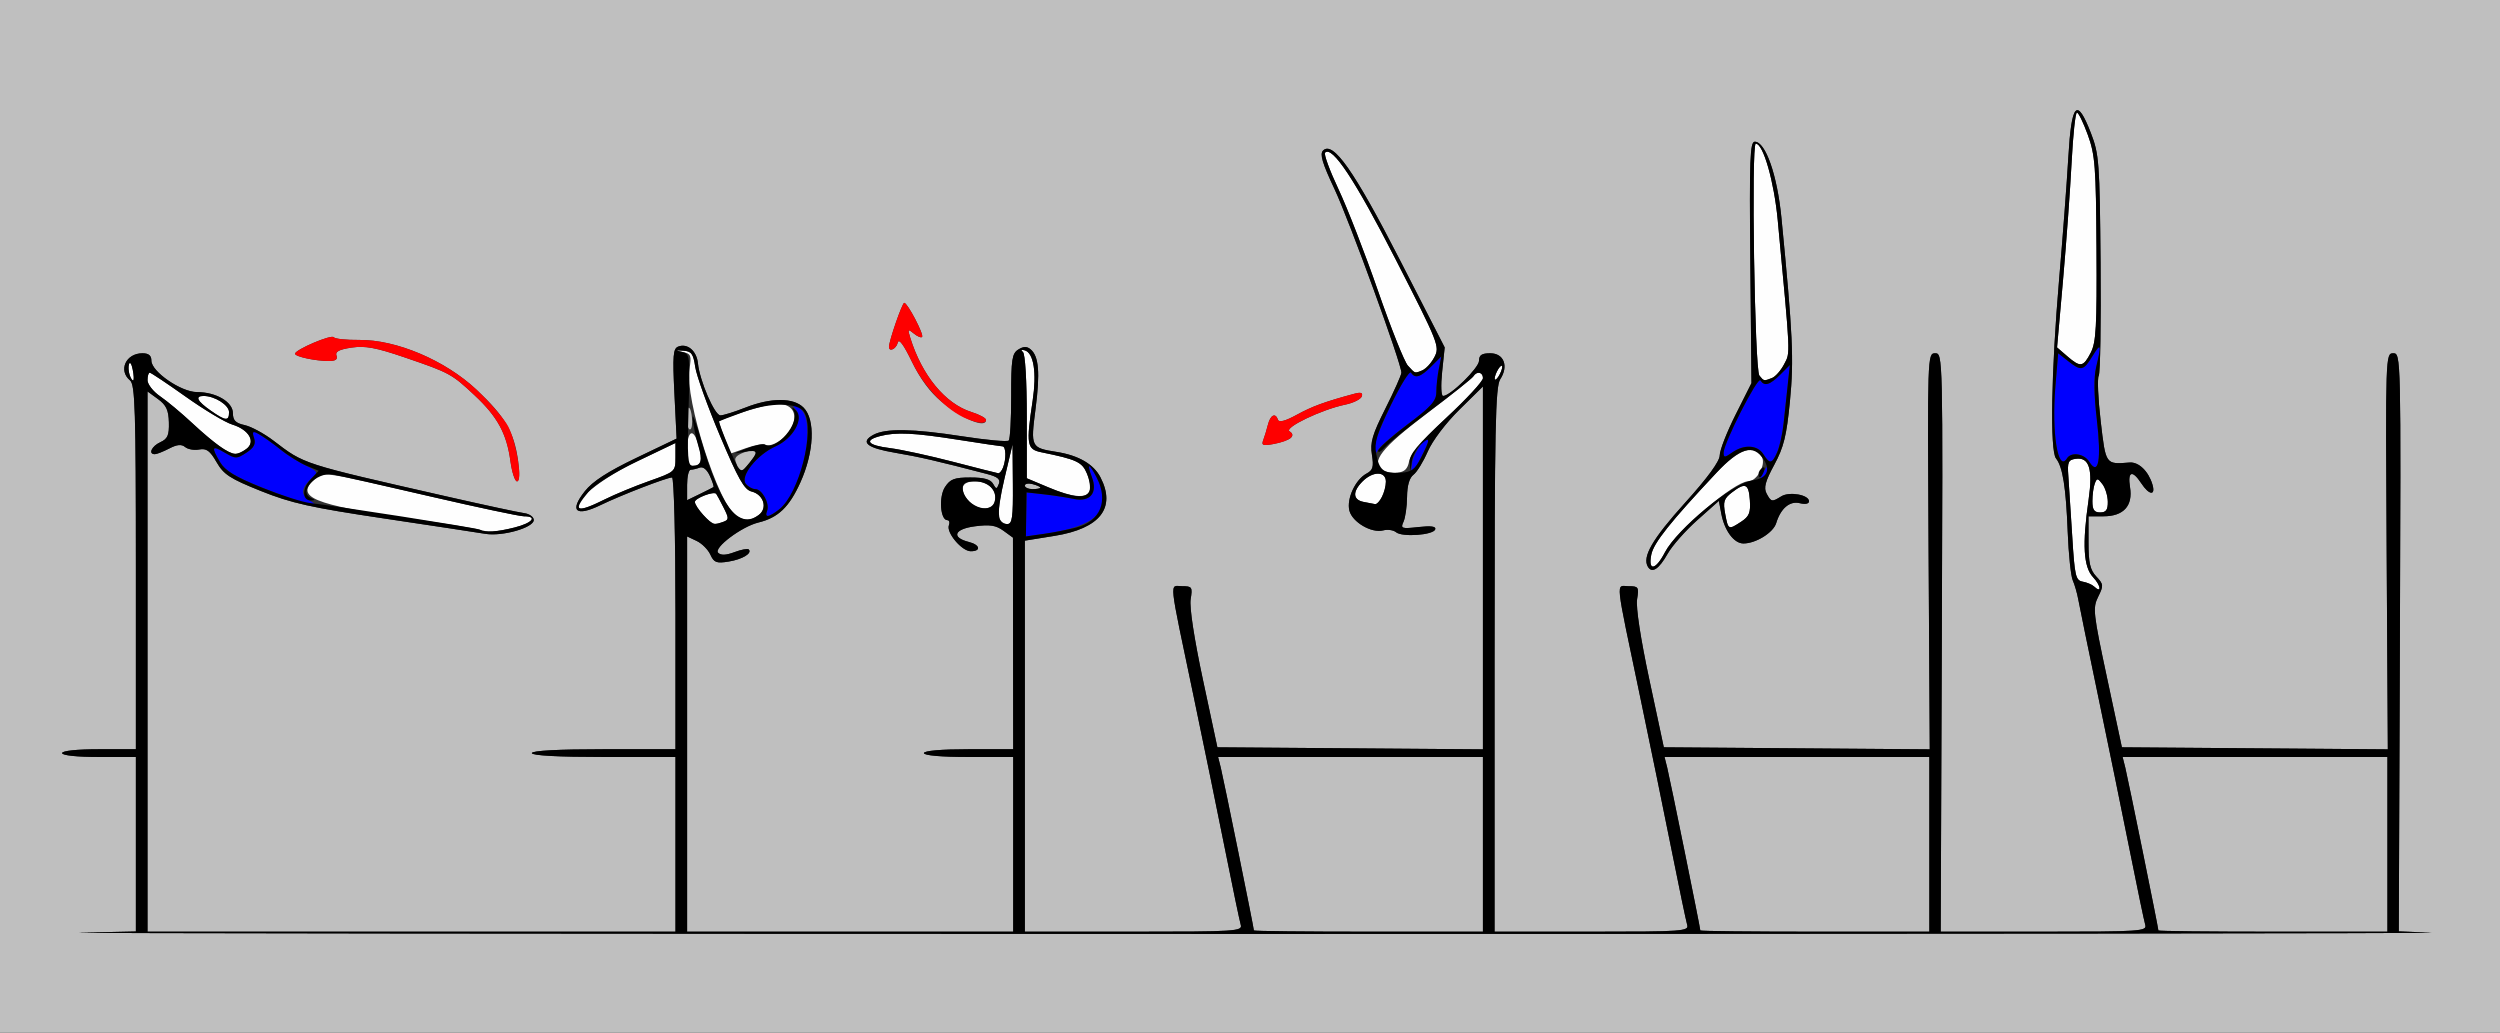 <?xml version="1.0" encoding="UTF-8" standalone="no"?>
<!-- Created with Inkscape (http://www.inkscape.org/) -->

<svg
   xmlns:dc="http://purl.org/dc/elements/1.1/"
   xmlns:cc="http://creativecommons.org/ns#"
   xmlns:rdf="http://www.w3.org/1999/02/22-rdf-syntax-ns#"
   xmlns:svg="http://www.w3.org/2000/svg"
   xmlns="http://www.w3.org/2000/svg"
   version="1.1"
   width="644"
   height="266"
   id="svg2">
  <rect width="100%" height="100%" fill="#333333" stroke="none"/>
  <defs
     id="defs6" />
  <g
     id="g2987">
    <path
       d="M 539.433,151.08 C 538.92,150.593 537.6,150.033 536.5,149.837 c -1.813,-0.324 -2.066,-1.431 -2.702,-11.847 -0.386,-6.319 -0.836,-13.289 -1,-15.489 -0.258,-3.461 -0.004,-4.042 1.884,-4.311 3.491,-0.497 4.482,2.617 3.342,10.503 -1.668,11.535 -1.334,17.349 1.147,19.99 2.042,2.173 2.276,4.31 0.263,2.399 z m -114.055,-8.224 c 0.601,-3.006 4.864,-8.359 16.81,-21.107 5.692,-6.074 9.742,-7.484 11.659,-4.058 1.135,2.029 -1.278,6.308 -3.558,6.308 -3.472,0 -18.646,12.947 -21.39,18.25 -2.405,4.649 -4.398,4.992 -3.521,0.607 z m -301.489,-6.301 c -0.244,-0.244 -8.757,-1.627 -18.917,-3.074 -24.149,-3.438 -28.989,-5.443 -24.012,-9.947 2.352,-2.129 1.289,-2.283 29.758,4.315 12.22,2.832 23.133,5.149 24.25,5.149 3.607,0 2.158,1.731 -2.412,2.881 -4.652,1.171 -7.917,1.425 -8.668,0.675 z m 320.518,-4.198 c -0.582,-3.103 -0.33,-3.913 1.705,-5.478 3.498,-2.69 4.358,-2.321 4.653,1.996 0.218,3.18 -0.179,4.165 -2.215,5.499 -3.322,2.177 -3.359,2.159 -4.143,-2.017 z m -263.233,0.327 C 179.978,131.413 179,129.886 179,129.294 c 0,-0.967 4.868,-2.822 5.491,-2.093 0.14,0.164 0.976,1.717 1.857,3.451 1.445,2.844 1.45,3.211 0.045,3.75 -2.406,0.923 -2.888,0.765 -5.219,-1.717 z m 76.154,0.728 c -0.335,-0.873 0.316,-5.485 1.447,-10.25 l 2.056,-8.663 0.085,10.25 c 0.071,8.575 -0.166,10.25 -1.447,10.25 -0.842,0 -1.805,-0.714 -2.14,-1.587 z m -67.664,-0.541 c -4.524,-2.63 -13.293,-30.087 -12.064,-37.774 0.569,-3.557 0.405,-3.976 -1.736,-4.427 -2.289,-0.482 -2.285,-0.493 0.136,-0.335 2.114,0.139 2.59,0.781 3.083,4.164 0.32,2.2 3.196,10.195 6.391,17.766 4.7,11.14 6.251,13.878 8.132,14.349 3.134,0.787 4.2,4.322 1.826,6.058 -2.163,1.582 -3.319,1.621 -5.767,0.198 z M 539,129.082 c 0,-1.605 0.278,-3.643 0.618,-4.529 0.555,-1.448 0.755,-1.43 1.968,0.168 0.742,0.979 1.364,3.017 1.382,4.529 0.024,2.094 -0.445,2.75 -1.968,2.75 -1.543,0 -2,-0.667 -2,-2.918 z m -390,1.313 c 0,-2.43 6.575,-7.453 15.106,-11.541 L 174,114.113 l 0,3.703 c 0,3.669 -0.062,3.724 -6.75,6.09 -3.712,1.313 -8.873,3.447 -11.467,4.741 C 151.066,131 149,131.533 149,130.394 z m 100.655,-1.223 C 246.926,126.156 247.545,124 251.14,124 c 3.508,0 5.84,2.362 5.105,5.171 -0.622,2.38 -4.437,2.38 -6.59,2.2e-4 z M 351.25,129.294 C 348.465,128.758 348.365,126.635 351,124 c 2.68,-2.68 6,-2.644 6,0.066 0,2.386 -1.735,5.998 -2.785,5.798 -0.393,-0.075 -1.727,-0.331 -2.965,-0.57 z m -81.25,-3.78 -5.5,-2.312 0,-15.851 c 0,-9.35 -0.41,-16.19 -1,-16.677 -0.602,-0.498 -0.425,-0.671 0.445,-0.435 2.334,0.632 3.151,5.756 2.064,12.953 -1.71,11.332 -1.505,12.549 2.24,13.311 9.107,1.854 10.513,2.511 11.745,5.486 2.608,6.296 -0.661,7.449 -9.995,3.525 z m -24.5,-6.558 c -6.05,-1.574 -13.363,-3.16 -16.25,-3.524 -5.755,-0.726 -6.78,-1.998 -2.5,-3.104 4.124,-1.065 8.66,-0.845 20.25,0.981 5.775,0.91 10.838,1.663 11.25,1.673 0.902,0.022 0.987,3.237 0.143,5.437 -0.334,0.87 -0.896,1.541 -1.25,1.491 -0.354,-0.05 -5.593,-1.379 -11.643,-2.953 z m 110.615,2.16 c -3.136,-2.041 -0.192,-5.813 11.328,-14.509 6.309,-4.763 11.742,-9.098 12.073,-9.633 0.9,-1.457 2.484,-1.174 2.484,0.443 0,0.779 -4.162,5.295 -9.25,10.036 -6.069,5.654 -9.424,9.553 -9.755,11.333 -0.37,1.992 -1.169,2.783 -3,2.973 -1.372,0.142 -3.119,-0.147 -3.881,-0.643 z M 177,116.059 c 0,-5.229 1.637,-6.033 2.908,-1.428 C 181.019,118.653 180.651,120 178.441,120 177.43,120 177,118.824 177,116.059 z M 57,115.268 c -1.375,-0.895 -4.75,-3.727 -7.5,-6.295 -2.75,-2.567 -6.463,-5.667 -8.25,-6.888 C 39.462,100.863 38,98.994 38,97.932 38,96.869 38.256,96 38.569,96 c 0.313,0 4.475,2.777 9.25,6.17 4.775,3.394 10.173,6.628 11.996,7.188 4.347,1.335 6.144,4.468 3.62,6.313 -2.299,1.681 -3.333,1.616 -6.435,-0.403 z m 129.629,-2.531 c -0.884,-2.25 -1.5,-4.156 -1.368,-4.235 C 187.44,107.198 197.885,104 199.967,104 c 4.024,0 5.588,2.247 4.088,5.869 -1.17,2.826 -5.421,5.64 -7.023,4.65 -0.45,-0.278 -2.613,0.127 -4.807,0.901 l -3.989,1.407 -1.607,-4.091 z M 54.253,105.75 C 50.779,103.321 50.144,102 52.453,102 55.301,102 59,104.351 59,106.161 c 0,2.392 -0.841,2.32 -4.747,-0.411 z M 33.374,96.533 c -0.31,-0.807 -0.37,-2.044 -0.134,-2.75 0.236,-0.706 0.666,-0.045 0.956,1.467 0.566,2.953 0.099,3.682 -0.822,1.283 z M 385.031,97.5 c 0,-0.55 0.436,-1.675 0.969,-2.5 0.533,-0.825 0.969,-1.05 0.969,-0.5 0,0.55 -0.436,1.675 -0.969,2.5 -0.533,0.825 -0.969,1.05 -0.969,0.5 z m 68.189,-0.75 c -1.217,-1.483 -2.127,-59.751 -0.934,-59.75 1.929,5.5e-4 4.722,9.748 5.661,19.762 3.346,35.667 3.268,33.922 1.654,37.043 -0.84,1.624 -2.255,3.232 -3.146,3.574 -2.11,0.81 -2.045,0.823 -3.236,-0.629 z m -90.552,-2.565 c -0.903,-0.998 -4.365,-9.661 -7.692,-19.25 -3.327,-9.589 -7.908,-21.373 -10.179,-26.186 -2.271,-4.813 -3.825,-9.055 -3.453,-9.427 1.842,-1.842 7.707,7.03 18.174,27.491 11.076,21.653 11.395,22.454 9.998,25.155 C 368.347,94.23 366.177,96 364.573,96 c -0.145,0 -1.002,-0.817 -1.906,-1.815 z M 532.506,91.75 529.9,89.5 531.449,72 c 0.852,-9.625 1.844,-23.238 2.204,-30.25 0.36,-7.013 0.976,-12.75 1.367,-12.75 0.392,0 1.653,2.587 2.802,5.75 1.88,5.17 2.105,8.13 2.235,29.354 0.123,20.038 -0.101,24.08 -1.482,26.75 -1.937,3.745 -2.648,3.85 -6.07,0.896 z"
       id="path2997"
       style="fill:#fefefe" />
    <path
       d="M 0,133 0,0 l 322,0 322,0 0,133 0,133 -322,0 -322,0 0,-133 z m 626.214,107.255 -8.286,-0.337 0.286,-74.459 C 618.498,91.571 618.485,90.999 616.5,90.999 c -1.978,-1.79e-4 -1.997,0.566 -1.699,51.013 l 0.301,51.014 -34.25,-0.263 -34.25,-0.263 -3.819,-17.859 c -3.578,-16.729 -3.723,-18.053 -2.29,-20.924 1.425,-2.856 1.392,-3.212 -0.481,-5.206 -1.6,-1.703 -2.01,-3.505 -2.01,-8.826 L 538,133 l 3.845,0 c 5.173,0 7.631,-2.682 6.852,-7.477 -0.669,-4.122 0.576,-4.561 2.895,-1.023 2.039,3.112 3.776,3.264 2.857,0.25 -1.037,-3.404 -3.537,-5.793 -5.865,-5.606 -6.229,0.5 -6.133,0.638 -7.448,-10.669 -0.673,-5.789 -0.899,-11.049 -0.503,-11.69 0.396,-0.641 0.611,-13.659 0.478,-28.93 -0.227,-26.067 -0.379,-28.119 -2.487,-33.56 -3.619,-9.343 -5.004,-7.868 -5.824,6.205 -0.385,6.6 -1.454,20.775 -2.376,31.5 -2.029,23.607 -2.385,44.098 -0.8,46.088 1.729,2.172 2.568,7.433 3.014,18.912 0.225,5.775 0.811,11.4 1.304,12.5 0.492,1.1 1.138,3.35 1.435,5 0.297,1.65 2.607,12.9 5.133,25 2.527,12.1 6.168,29.875 8.091,39.5 1.923,9.625 3.73,18.288 4.015,19.25 0.484,1.636 -1.218,1.75 -26.086,1.75 l -26.604,0 0.286,-74.5 C 500.498,91.571 500.485,90.999 498.5,90.999 c -1.978,-1.79e-4 -1.997,0.566 -1.699,51.013 l 0.301,51.014 -34.25,-0.263 -34.251,-0.263 -3.716,-17.38 c -2.265,-10.593 -3.503,-18.696 -3.169,-20.75 C 422.225,151.225 422.077,151 419.5,151 c -3.269,0 -3.567,-2.83 2.996,28.5 2.535,12.1 6.182,29.875 8.106,39.5 1.923,9.625 3.73,18.288 4.015,19.25 0.484,1.634 -1.145,1.75 -24.55,1.75 L 385,240 l 0,-70.035 c 0,-59.845 0.213,-70.361 1.466,-72.272 C 388.683,94.309 387.406,91 383.883,91 381.706,91 381,91.47 381,92.922 381,94.76 373.615,102 371.74,102 c -0.507,0 -0.613,-2.728 -0.243,-6.25 L 372.154,89.5 360.625,66.993 C 348.847,44 343.384,36.216 340.821,38.779 c -0.9,0.9 -0.208,3.229 2.956,9.948 C 347.594,56.832 361,93.633 361,96.005 c 0,0.572 -1.845,4.709 -4.1,9.194 -3.404,6.771 -3.997,8.796 -3.494,11.94 0.5,3.126 0.258,3.972 -1.39,4.854 -2.875,1.539 -5.179,6.51 -4.42,9.535 0.748,2.978 5.718,5.886 8.719,5.102 1.145,-0.299 2.634,-0.086 3.309,0.475 1.593,1.322 9.608,0.738 10.092,-0.735 0.257,-0.783 -1.078,-0.969 -4.336,-0.601 -4.35,0.49 -4.642,0.386 -3.836,-1.368 0.48,-1.044 0.891,-3.924 0.914,-6.399 0.027,-2.929 0.603,-4.922 1.651,-5.708 0.885,-0.664 2.544,-3.364 3.688,-6 1.198,-2.76 4.65,-7.323 8.141,-10.761 L 382,99.563 l 0,46.732 0,46.732 -34.2,-0.263 -34.2,-0.263 -3.716,-17.38 c -2.265,-10.593 -3.503,-18.696 -3.169,-20.75 C 307.225,151.225 307.077,151 304.5,151 c -3.269,0 -3.567,-2.83 2.996,28.5 2.535,12.1 6.182,29.875 8.106,39.5 1.923,9.625 3.73,18.288 4.015,19.25 0.485,1.637 -1.288,1.75 -27.55,1.75 L 264,240 l 0,-50.363 0,-50.363 7.678,-1.239 c 11.699,-1.887 15.868,-7.21 11.805,-15.068 -1.758,-3.399 -5.615,-5.645 -11.24,-6.544 -6.723,-1.075 -6.766,-1.163 -5.485,-11.099 1.205,-9.35 0.85,-13.574 -1.29,-15.351 -0.948,-0.787 -1.822,-0.769 -3.157,0.065 -1.612,1.007 -1.844,2.525 -1.828,11.971 0.01,5.95 -0.277,11.114 -0.637,11.476 -0.36,0.362 -5.76,-0.133 -12,-1.099 -12.701,-1.967 -19.668,-2.087 -22.833,-0.393 -3.543,1.896 -1.729,3.408 5.566,4.638 6.168,1.04 10.746,2.097 23.631,5.456 2.78,0.725 3.556,1.363 3.101,2.549 -0.551,1.436 -0.691,1.433 -1.508,-0.027 C 255.164,123.47 253.462,123 249.973,123 c -4.131,0 -5.188,0.398 -6.539,2.459 -1.65,2.519 -1.218,8.541 0.613,8.541 0.489,0 0.662,0.593 0.383,1.318 -0.718,1.872 3.342,6.682 5.641,6.682 2.722,0 2.399,-1.665 -0.462,-2.383 -4.631,-1.162 -3.836,-3.329 1.48,-4.035 3.892,-0.516 5.456,-0.277 7.392,1.131 l 2.455,1.786 0.031,27.25 L 261,193 l -11.5,0 c -7,0 -11.5,0.391 -11.5,1 0,0.609 4.5,1 11.5,1 l 11.5,0 0,22.5 0,22.5 -42,0 -42,0 0,-50.906 0,-50.906 2.453,1.156 c 1.349,0.636 2.94,2.225 3.536,3.531 0.937,2.055 1.572,2.296 4.711,1.786 3.564,-0.578 6.151,-2.144 5.168,-3.127 -0.275,-0.275 -1.926,0.039 -3.669,0.697 -2.178,0.822 -3.493,0.874 -4.202,0.165 -1.253,-1.253 6.045,-6.744 10.358,-7.792 5.097,-1.24 7.919,-3.93 10.809,-10.304 C 209.725,116.444 210.088,108.088 207,105 c -2.612,-2.612 -8.373,-2.612 -15,0 -2.791,1.1 -5.68,2 -6.421,2 -1.497,0 -5.333,-8.882 -5.787,-13.399 -0.324,-3.221 -2.692,-5.237 -5.077,-4.322 -1.332,0.511 -1.474,2.268 -0.988,12.15 l 0.569,11.552 -10.398,4.981 c -7.373,3.532 -11.231,6.033 -13.261,8.597 -4.047,5.112 -2.297,6.646 4.059,3.558 C 159.956,127.562 171.764,123 173.119,123 173.61,123 174,138.487 174,158 l 0,35 -18.5,0 c -11.667,0 -18.5,0.369 -18.5,1 0,0.631 6.833,1 18.5,1 l 18.5,0 0,22.5 0,22.5 -68,0 -68,0 0,-69.583 0,-69.583 2.701,1.968 c 2.122,1.545 2.723,2.835 2.803,6.013 0.083,3.305 -0.32,4.237 -2.201,5.094 C 39.06,114.93 38.111,117 39.886,117 c 0.487,0 2.151,-0.656 3.697,-1.459 2.037,-1.057 3.169,-1.162 4.109,-0.382 0.713,0.592 2.347,0.876 3.629,0.63 1.858,-0.355 2.766,0.308 4.466,3.261 1.832,3.184 3.446,4.234 11.423,7.434 7.815,3.135 12.862,4.26 31.79,7.085 12.375,1.847 24.075,3.622 26,3.944 4.384,0.734 12.5,-1.577 12.5,-3.559 0,-0.801 -1.125,-1.601 -2.5,-1.777 -1.375,-0.177 -10.375,-2.114 -20,-4.305 -37.376,-8.507 -36.521,-8.232 -44.539,-14.352 -2.411,-1.84 -5.751,-3.647 -7.423,-4.014 C 60.685,108.992 60,108.301 60,106.446 60,103.544 55.678,101 50.747,101 46.655,101 39,95.73 39,92.913 39,91.583 38.299,91 36.7,91 c -4.278,0 -6.301,4.426 -3.2,7 1.294,1.074 1.5,7.673 1.5,48.122 L 35,193 l -9.5,0 c -5.667,0 -9.5,0.404 -9.5,1 0,0.596 3.833,1 9.5,1 l 9.5,0 0,22.473 0,22.473 -14.25,0.307 c -7.838,0.169 127.05,0.315 299.75,0.324 172.7,0.009 310.271,-0.135 305.714,-0.321 z M 323,239.679 c 0,-0.639 -7.85,-39.252 -8.524,-41.929 l -0.693,-2.75 34.108,0 34.108,0 0,22.5 0,22.5 -29.5,0 c -16.225,0 -29.5,-0.144 -29.5,-0.321 z m 115,0 c 0,-0.639 -7.85,-39.252 -8.524,-41.929 l -0.693,-2.75 34.108,0 34.108,0 0,22.5 0,22.5 -29.5,0 c -16.225,0 -29.5,-0.144 -29.5,-0.321 z m 118,0 c 0,-0.639 -7.85,-39.252 -8.524,-41.929 l -0.693,-2.75 34.108,0 34.108,0 0,22.5 0,22.5 -29.5,0 C 569.275,240 556,239.856 556,239.679 z M 177,124.923 C 177,122.766 177.413,121 177.918,121 c 0.505,0 1.55,-0.242 2.322,-0.539 0.862,-0.331 1.873,0.492 2.619,2.129 0.669,1.467 1.086,2.765 0.928,2.885 -0.158,0.119 -1.75,0.927 -3.537,1.794 l -3.25,1.577 0,-3.923 z m 87,0.17 c 0,-0.499 0.9,-0.671 2,-0.383 1.1,0.288 2,0.696 2,0.906 0,0.211 -0.9,0.383 -2,0.383 -1.1,0 -2,-0.408 -2,-0.906 z m -74,-3.953 c 0,-0.537 -0.242,-1.608 -0.538,-2.38 -0.362,-0.945 0.617,-1.757 3.002,-2.489 l 3.54,-1.086 -2.048,2.877 C 191.64,121.314 190,122.59 190,121.141 z M 177,108.059 C 177,106.377 177.173,105 177.383,105 c 0.849,0 1.288,5.085 0.482,5.583 C 177.39,110.877 177,109.741 177,108.059 z m 252.593,34.575 c 1.151,-2.041 4.59,-5.936 7.642,-8.656 l 5.549,-4.946 0.613,3.268 c 0.824,4.391 3.277,7.699 5.71,7.699 3.201,0 7.694,-2.789 8.441,-5.239 1.166,-3.826 3.495,-5.789 6.093,-5.136 1.398,0.351 2.36,0.148 2.36,-0.497 0,-1.667 -5.062,-2.57 -7.137,-1.274 -2.417,1.509 -2.619,1.47 -3.797,-0.732 -0.777,-1.452 -0.327,-3.13 1.98,-7.389 2.452,-4.527 3.173,-7.449 4.042,-16.372 1.047,-10.749 0.751,-17.124 -2.192,-47.283 C 457.826,45.119 454.809,36.5 452.042,36.5 c -1.252,0 -1.416,4.384 -1.161,31.095 l 0.297,31.095 -4.089,8.133 C 444.84,111.296 443,116.005 443,117.288 c 0,1.531 -3.081,5.747 -8.968,12.272 -8.417,9.329 -11.079,13.936 -9.515,16.468 1.079,1.746 2.84,0.568 5.075,-3.394 z M 133.475,118.75 c -1.007,-7.419 -3.397,-11.513 -10.725,-18.368 C 114.631,92.788 102.081,87.472 92.5,87.568 89.2,87.601 86.265,87.289 85.978,86.874 85.419,86.066 76.002,90.078 76.001,91.125 76,91.872 81.251,93 84.732,93 c 1.714,0 2.316,-0.432 1.946,-1.397 -0.389,-1.014 0.668,-1.578 3.86,-2.056 3.497,-0.524 6.296,-0.01 13.679,2.513 11.646,3.98 12.112,4.232 18.066,9.802 5.867,5.488 8.235,9.839 9.192,16.889 0.392,2.888 1.163,5.25 1.713,5.25 0.63,0 0.736,-1.942 0.287,-5.25 z m 199.017,-5.924 c 0.647,-0.593 0.543,-1.187 -0.301,-1.708 -1.51,-0.933 8.233,-5.614 14.318,-6.878 2.114,-0.439 4.043,-1.395 4.286,-2.124 0.32,-0.959 -0.213,-1.149 -1.927,-0.685 -7.625,2.06 -10.832,3.233 -14.82,5.419 -2.918,1.599 -4.583,2.046 -4.833,1.296 -0.641,-1.922 -1.964,-1.28 -2.602,1.262 -0.332,1.324 -0.879,3.122 -1.214,3.996 -0.509,1.325 -0.053,1.485 2.746,0.961 1.846,-0.346 3.802,-1.038 4.347,-1.538 z M 254,108.158 c 0,-0.463 -1.688,-1.373 -3.75,-2.022 -6.738,-2.12 -12.748,-9.412 -15.765,-19.129 -0.697,-2.245 -0.608,-2.355 0.895,-1.107 0.918,0.762 1.885,1.168 2.15,0.904 0.556,-0.556 -3.744,-8.783 -4.597,-8.796 C 232.41,78.001 229,87.826 229,89.338 c 0,1.451 1.88,0.55 2.269,-1.088 0.272,-1.145 1.528,0.558 3.635,4.93 2.121,4.402 4.706,7.899 7.58,10.254 5.626,4.61 11.516,7.027 11.516,4.725 z"
       id="path2995"
       style="fill:#bfbfbf" />
    <path
       d="m 131.475,118.75 c -0.957,-7.05 -3.325,-11.401 -9.192,-16.889 -5.954,-5.569 -6.42,-5.822 -18.066,-9.802 -7.383,-2.523 -10.182,-3.037 -13.679,-2.513 -3.192,0.479 -4.249,1.042 -3.86,2.056 C 87.048,92.568 86.446,93 84.732,93 c -3.481,0 -8.732,-1.128 -8.731,-1.875 0.001,-1.047 9.418,-5.059 9.977,-4.251 0.287,0.415 3.222,0.727 6.522,0.694 9.581,-0.096 22.131,5.22 30.25,12.814 3.518,3.291 7.21,7.589 8.205,9.551 2.152,4.246 3.712,14.067 2.233,14.067 -0.55,0 -1.321,-2.362 -1.713,-5.25 z m 193.924,-5.347 c 0.335,-0.874 0.882,-2.672 1.214,-3.996 0.638,-2.542 1.962,-3.184 2.602,-1.262 0.25,0.75 1.915,0.304 4.833,-1.296 3.988,-2.186 7.195,-3.359 14.82,-5.419 1.714,-0.463 2.246,-0.274 1.927,0.685 -0.243,0.729 -2.172,1.685 -4.286,2.124 -6.085,1.264 -15.828,5.945 -14.318,6.878 1.791,1.107 0.09,2.472 -4.046,3.246 -2.799,0.524 -3.254,0.365 -2.746,-0.961 z m -76.226,-5.463 C 243.928,105.838 238.097,99.805 234.904,93.18 232.797,88.808 231.542,87.105 231.269,88.25 230.88,89.888 229,90.789 229,89.338 c 0,-1.512 3.41,-11.337 3.933,-11.33 0.852,0.012 5.152,8.24 4.597,8.796 -0.265,0.265 -1.232,-0.142 -2.15,-0.904 -1.503,-1.247 -1.592,-1.138 -0.895,1.107 3.017,9.716 9.026,17.008 15.765,19.129 2.062,0.649 3.75,1.559 3.75,2.022 0,1.064 -1.836,0.981 -4.827,-0.218 z"
       id="path2993"
       style="fill:#fe0000" />
    <path
       d="m 264.356,132.511 0.082,-5.675 4.531,0.51 c 2.492,0.281 5.907,0.806 7.588,1.167 4.233,0.909 6.265,-1.499 4.719,-5.594 -1.423,-3.77 -0.758,-3.753 1.198,0.03 4.337,8.387 0.429,12.58 -13.587,14.578 l -4.613,0.658 0.082,-5.675 z m -66.748,-0.933 C 198.321,129.721 196.306,126 194.587,126 c -0.738,0 -1.839,-0.599 -2.447,-1.33 -1.602,-1.93 2.812,-7.521 7.648,-9.686 4.577,-2.049 7.287,-6.982 5.211,-9.484 -1.646,-1.983 -0.571,-1.928 1.429,0.072 3.867,3.867 0.008,21.178 -5.719,25.656 -2.702,2.113 -3.826,2.24 -3.101,0.35 z M 68.471,125.979 c -7.812,-3.086 -10.41,-4.606 -11.75,-6.875 -2.385,-4.038 -2.171,-4.483 1.199,-2.493 2.763,1.632 3.06,1.632 5.55,9e-4 2.01,-1.317 2.47,-2.229 1.95,-3.869 -0.677,-2.132 -0.663,-2.134 2.2,-0.312 1.585,1.008 3.781,2.622 4.881,3.586 1.1,0.964 3.711,2.613 5.802,3.666 3.795,1.91 3.798,1.917 1.75,3.77 -2.513,2.274 -2.615,4.119 -0.302,5.467 4.014,2.338 -1.66,0.858 -11.279,-2.941 z M 454,122 c 0.589,-1.1 1.295,-2 1.57,-2 0.275,0 0.018,0.9 -0.57,2 -0.589,1.1 -1.295,2 -1.57,2 -0.275,0 -0.018,-0.9 0.57,-2 z m -90.222,-2.94 C 364.145,116.56 368,111.378 368,113.385 368,114.234 364.081,122 363.653,122 c -0.169,0 -0.112,-1.323 0.125,-2.94 z m 174.438,-0.086 c -1.332,-2.133 -4.682,-2.648 -5.77,-0.887 -2.314,3.744 -3.975,-6.574 -2.981,-18.509 l 0.715,-8.582 2.545,2.002 c 3.393,2.669 3.967,2.555 6.286,-1.248 2.209,-3.622 2.39,-3.11 0.976,2.75 -0.645,2.67 -0.591,7.192 0.16,13.596 1.211,10.324 0.439,14.673 -1.93,10.879 z M 454.232,117 c -1.495,-2.393 -4.952,-2.585 -8.01,-0.443 -1.937,1.357 -2.223,1.366 -2.223,0.068 0,-2.455 8.8,-19.758 9.485,-18.65 1.002,1.621 2.416,1.215 5.093,-1.463 l 2.487,-2.487 -0.533,4.987 c -0.293,2.743 -0.776,7.255 -1.073,10.028 -0.534,4.987 -2.222,9.96 -3.38,9.96 -0.329,0 -1.161,-0.9 -1.848,-2 z m -100.202,-1.682 c -0.04,-2.895 8.642,-20.658 9.454,-19.343 1.011,1.636 2.421,1.21 5.206,-1.575 l 2.599,-2.599 -0.645,3.224 C 370.29,96.799 370,99.501 370,101.03 c 0,2.282 -1.257,3.712 -7.006,7.974 -3.853,2.856 -7.439,5.937 -7.97,6.845 -0.83,1.422 -0.968,1.348 -0.994,-0.53 z"
       id="path2991"
       style="fill:#0000fe" />
    <path
       d="M 20.75,240.252 35,239.945 35,217.473 35,195 l -9.5,0 c -5.667,0 -9.5,-0.404 -9.5,-1 0,-0.596 3.833,-1 9.5,-1 l 9.5,0 0,-46.878 C 35,105.673 34.794,99.074 33.5,98 30.399,95.426 32.422,91 36.7,91 38.299,91 39,91.583 39,92.913 39,95.73 46.655,101 50.747,101 55.678,101 60,103.544 60,106.446 c 0,1.855 0.685,2.545 3.039,3.062 1.671,0.367 5.011,2.173 7.423,4.014 8.018,6.12 7.163,5.845 44.539,14.352 9.625,2.191 18.625,4.128 20,4.305 1.375,0.177 2.5,0.977 2.5,1.777 0,1.983 -8.116,4.293 -12.5,3.559 -1.925,-0.322 -13.625,-2.097 -26,-3.944 -18.927,-2.825 -23.975,-3.95 -31.79,-7.085 -7.977,-3.2 -9.591,-4.251 -11.423,-7.434 -1.7,-2.953 -2.608,-3.617 -4.466,-3.261 -1.283,0.245 -2.916,-0.038 -3.629,-0.63 -0.94,-0.78 -2.071,-0.675 -4.109,0.382 C 42.037,116.344 40.373,117 39.886,117 c -1.774,0 -0.826,-2.07 1.417,-3.092 1.881,-0.857 2.284,-1.789 2.201,-5.094 -0.08,-3.177 -0.681,-4.467 -2.803,-6.013 L 38,100.833 38,170.417 38,240 l 68,0 68,0 0,-22.5 0,-22.5 -18.5,0 c -11.667,0 -18.5,-0.369 -18.5,-1 0,-0.631 6.833,-1 18.5,-1 l 18.5,0 0,-35 c 0,-19.513 -0.39,-35 -0.881,-35 -1.355,0 -13.163,4.562 -18.422,7.117 -6.357,3.088 -8.106,1.555 -4.059,-3.558 2.03,-2.564 5.887,-5.065 13.261,-8.597 l 10.398,-4.981 -0.569,-11.552 c -0.487,-9.881 -0.344,-11.639 0.988,-12.15 2.385,-0.915 4.752,1.101 5.077,4.322 0.454,4.517 4.291,13.399 5.787,13.399 0.741,0 3.63,-0.9 6.421,-2 6.627,-2.612 12.388,-2.612 15,0 3.088,3.088 2.725,11.444 -0.837,19.3 -2.89,6.374 -5.713,9.064 -10.809,10.304 -4.313,1.049 -11.611,6.54 -10.358,7.792 0.709,0.709 2.023,0.657 4.202,-0.165 1.744,-0.658 3.395,-0.972 3.669,-0.697 0.983,0.983 -1.604,2.549 -5.168,3.127 -3.139,0.509 -3.774,0.269 -4.711,-1.786 -0.596,-1.306 -2.187,-2.895 -3.536,-3.531 L 177,138.188 l 0,50.906 0,50.906 42,0 42,0 0,-22.5 0,-22.5 -11.5,0 c -7,0 -11.5,-0.391 -11.5,-1 0,-0.609 4.5,-1 11.5,-1 l 11.5,0 -0.031,-27.25 -0.031,-27.25 -2.455,-1.786 c -1.935,-1.408 -3.5,-1.648 -7.392,-1.131 -5.316,0.705 -6.111,2.872 -1.48,4.035 2.861,0.718 3.184,2.383 0.462,2.383 -2.299,0 -6.36,-4.81 -5.641,-6.682 C 244.71,134.593 244.537,134 244.048,134 c -1.831,0 -2.264,-6.022 -0.613,-8.541 1.351,-2.062 2.408,-2.459 6.539,-2.459 3.489,0 5.19,0.47 5.828,1.609 0.817,1.46 0.957,1.463 1.508,0.027 0.455,-1.186 -0.321,-1.824 -3.101,-2.549 -12.885,-3.359 -17.462,-4.416 -23.631,-5.456 -7.295,-1.23 -9.109,-2.742 -5.566,-4.638 3.165,-1.694 10.132,-1.574 22.833,0.393 6.24,0.966 11.64,1.461 12,1.099 0.36,-0.362 0.647,-5.526 0.637,-11.476 -0.016,-9.447 0.216,-10.964 1.828,-11.971 1.335,-0.834 2.209,-0.852 3.157,-0.065 2.14,1.776 2.495,6 1.29,15.351 -1.281,9.937 -1.237,10.024 5.485,11.099 5.625,0.899 9.483,3.145 11.24,6.544 4.064,7.859 -0.106,13.181 -11.805,15.068 L 264,139.274 l 0,50.363 0,50.363 28.067,0 c 26.261,0 28.034,-0.113 27.55,-1.75 -0.285,-0.963 -2.092,-9.625 -4.015,-19.25 -1.923,-9.625 -5.571,-27.4 -8.106,-39.5 C 300.933,148.17 301.231,151 304.5,151 c 2.577,0 2.725,0.225 2.215,3.37 -0.333,2.054 0.904,10.157 3.169,20.75 l 3.716,17.38 34.2,0.263 34.2,0.263 0,-46.732 0,-46.732 -6.062,5.969 c -3.492,3.438 -6.944,8.001 -8.141,10.761 -1.144,2.636 -2.803,5.336 -3.688,6 -1.047,0.786 -1.623,2.779 -1.651,5.708 -0.023,2.475 -0.434,5.354 -0.914,6.399 -0.806,1.754 -0.514,1.858 3.836,1.368 3.258,-0.367 4.594,-0.182 4.336,0.601 -0.484,1.474 -8.499,2.057 -10.092,0.735 -0.675,-0.561 -2.165,-0.774 -3.309,-0.475 -3.001,0.785 -7.971,-2.123 -8.719,-5.102 -0.759,-3.025 1.545,-7.996 4.42,-9.535 1.648,-0.882 1.89,-1.728 1.39,-4.854 -0.503,-3.143 0.09,-5.169 3.494,-11.94 C 359.155,100.714 361,96.576 361,96.005 c 0,-2.371 -13.406,-39.173 -17.223,-47.278 -3.164,-6.719 -3.856,-9.048 -2.956,-9.948 2.563,-2.563 8.026,5.221 19.804,28.214 L 372.154,89.5 371.498,95.75 c -0.37,3.522 -0.264,6.25 0.243,6.25 C 373.615,102 381,94.76 381,92.922 381,91.47 381.706,91 383.883,91 c 3.523,0 4.8,3.309 2.583,6.692 C 385.213,99.604 385,110.12 385,169.965 L 385,240 l 25.067,0 c 23.404,0 25.033,-0.116 24.55,-1.75 -0.285,-0.963 -2.092,-9.625 -4.015,-19.25 -1.923,-9.625 -5.571,-27.4 -8.106,-39.5 C 415.933,148.17 416.231,151 419.5,151 c 2.577,0 2.725,0.225 2.215,3.37 -0.333,2.054 0.904,10.157 3.169,20.75 l 3.716,17.38 34.251,0.263 34.25,0.263 -0.301,-51.014 C 496.503,91.565 496.522,90.999 498.5,90.999 c 1.985,1.79e-4 1.998,0.571 1.714,74.5 L 499.927,240 l 26.604,0 c 24.868,0 26.57,-0.114 26.086,-1.75 -0.285,-0.963 -2.092,-9.625 -4.015,-19.25 -1.923,-9.625 -5.565,-27.4 -8.091,-39.5 -2.527,-12.1 -4.837,-23.35 -5.133,-25 -0.297,-1.65 -0.942,-3.9 -1.435,-5 -0.492,-1.1 -1.079,-6.725 -1.304,-12.5 -0.446,-11.479 -1.285,-16.74 -3.014,-18.912 -1.585,-1.99 -1.229,-22.481 0.8,-46.088 0.922,-10.725 1.991,-24.9 2.376,-31.5 0.82,-14.073 2.205,-15.548 5.824,-6.205 2.107,5.441 2.259,7.492 2.487,33.56 0.133,15.271 -0.082,28.289 -0.478,28.93 -0.396,0.641 -0.169,5.901 0.503,11.69 1.314,11.306 1.218,11.169 7.448,10.669 2.328,-0.187 4.828,2.203 5.865,5.606 0.918,3.014 -0.818,2.862 -2.857,-0.25 -2.319,-3.539 -3.563,-3.099 -2.895,1.023 C 549.476,130.318 547.018,133 541.845,133 L 538,133 l 0,6.686 c 0,5.321 0.41,7.122 2.01,8.826 1.873,1.993 1.906,2.35 0.481,5.206 -1.433,2.872 -1.288,4.196 2.29,20.924 l 3.819,17.859 34.25,0.263 34.25,0.263 -0.301,-51.014 C 614.503,91.565 614.522,90.999 616.5,90.999 c 1.985,1.79e-4 1.998,0.571 1.714,74.459 l -0.286,74.459 8.286,0.337 C 630.771,240.441 493.2,240.585 320.5,240.576 147.8,240.567 12.912,240.421 20.75,240.252 z M 382,217.5 l 0,-22.5 -34.108,0 -34.108,0 0.693,2.75 C 315.15,200.427 323,239.04 323,239.679 323,239.856 336.275,240 352.5,240 l 29.5,0 0,-22.5 z m 115,0 0,-22.5 -34.108,0 -34.108,0 0.693,2.75 C 430.15,200.427 438,239.04 438,239.679 438,239.856 451.275,240 467.5,240 l 29.5,0 0,-22.5 z m 118,0 0,-22.5 -34.108,0 -34.108,0 0.693,2.75 C 548.15,200.427 556,239.04 556,239.679 556,239.856 569.275,240 585.5,240 l 29.5,0 0,-22.5 z m -75.829,-68.818 c -2.481,-2.641 -2.814,-8.454 -1.147,-19.99 1.14,-7.886 0.149,-11 -3.342,-10.503 -1.888,0.269 -2.142,0.85 -1.884,4.311 0.164,2.2 0.614,9.17 1,15.489 0.636,10.416 0.889,11.523 2.702,11.847 1.1,0.197 2.42,0.756 2.933,1.244 2.013,1.912 1.779,-0.225 -0.263,-2.399 z m -261.957,-12.775 c 6.272,-1.628 8.404,-6.878 5.261,-12.956 -1.957,-3.784 -2.622,-3.801 -1.198,-0.03 1.546,4.095 -0.486,6.503 -4.719,5.594 -1.681,-0.361 -5.096,-0.886 -7.588,-1.167 l -4.531,-0.51 -0.082,5.675 -0.082,5.675 4.613,-0.658 c 2.537,-0.362 6.284,-1.091 8.326,-1.622 z m -144.656,-0.025 C 137.127,134.731 138.576,133 134.969,133 c -1.117,0 -12.03,-2.317 -24.25,-5.149 -12.22,-2.832 -23.474,-5.361 -25.008,-5.619 -4.314,-0.727 -9.108,4.634 -5.461,6.106 0.979,0.395 0.972,0.521 -0.031,0.583 -2.346,0.145 -2.522,-2.969 -0.302,-5.333 l 2.17,-2.31 -3.075,-1.274 c -1.691,-0.701 -4.748,-2.606 -6.793,-4.234 -2.045,-1.628 -4.548,-3.406 -5.563,-3.951 -1.573,-0.845 -1.75,-0.692 -1.2,1.039 0.477,1.503 -0.039,2.478 -1.986,3.754 -2.49,1.631 -2.786,1.631 -5.55,-9e-4 -3.363,-1.987 -3.583,-1.544 -1.218,2.46 1.281,2.169 3.935,3.78 10.75,6.528 4.977,2.006 10.624,3.808 12.549,4.004 5.594,0.568 42.232,6.299 43.42,6.792 1.896,0.786 4.576,0.635 9.137,-0.513 z m 53.836,-1.479 c 1.404,-0.539 1.4,-0.906 -0.045,-3.75 -0.881,-1.734 -1.717,-3.287 -1.857,-3.451 -0.622,-0.73 -5.491,1.126 -5.491,2.093 0,1.242 3.984,5.706 5.093,5.706 0.409,0 1.445,-0.269 2.301,-0.598 z m 74.522,-9.652 -0.085,-10.25 -2.056,8.663 C 256.654,132.102 256.824,135 259.469,135 c 1.281,0 1.518,-1.675 1.447,-10.25 z m -65.484,7.924 c 2.374,-1.736 1.308,-5.272 -1.826,-6.058 -1.88,-0.472 -3.431,-3.209 -8.132,-14.349 C 182.279,104.695 179.403,96.7 179.083,94.5 178.59,91.118 178.114,90.475 176,90.336 c -1.999,-0.131 -2.069,-0.07 -0.353,0.306 2.1,0.46 2.138,0.787 1.721,14.914 C 177.006,117.792 177.166,120 178.412,120 c 2.235,0 2.635,-1.376 1.484,-5.108 -0.575,-1.866 -1.23,-4.967 -1.455,-6.892 -0.225,-1.925 0.634,0.1 1.908,4.5 5.185,17.903 9.781,24.05 15.082,20.174 z m 5.278,-1.446 c 5.161,-4.036 9.341,-20.442 6.394,-25.095 -1.573,-2.483 -8.727,-2.513 -15.412,-0.065 -3.405,1.247 -6.313,2.351 -6.462,2.454 -0.149,0.102 1.01,3.187 2.575,6.855 2.637,6.182 2.956,6.539 4.368,4.896 3.331,-3.876 3.282,-4.523 -0.297,-3.882 -3.347,0.599 -3.343,0.592 0.49,-0.881 2.126,-0.817 4.23,-1.26 4.675,-0.984 2.877,1.778 9.165,-5.618 7.409,-8.715 -0.582,-1.026 -0.463,-1.051 0.548,-0.116 2.231,2.064 -0.684,7.263 -5.209,9.289 -4.836,2.165 -9.25,7.756 -7.648,9.686 0.607,0.732 1.708,1.33 2.447,1.33 1.719,0 3.734,3.721 3.021,5.578 -0.725,1.889 0.399,1.762 3.101,-0.35 z M 542.968,129.25 c -0.018,-1.512 -0.639,-3.551 -1.382,-4.529 -1.213,-1.599 -1.413,-1.616 -1.968,-0.168 -0.34,0.886 -0.618,2.924 -0.618,4.529 0,2.252 0.457,2.918 2,2.918 1.523,0 1.992,-0.656 1.968,-2.75 z m -387.185,-0.603 c 2.594,-1.294 7.754,-3.428 11.467,-4.741 6.688,-2.366 6.75,-2.422 6.75,-6.09 l 0,-3.703 -9.894,4.741 c -5.856,2.806 -10.958,6.005 -12.5,7.838 -4.293,5.102 -3.177,5.624 4.177,1.955 z m 100.462,0.524 C 256.98,126.362 254.648,124 251.14,124 248.873,124 248,124.464 248,125.671 c 0,4.326 7.227,7.393 8.245,3.5 z m 99.72,-1.105 c 0.569,-1.064 1.035,-2.864 1.035,-4 0,-2.709 -3.32,-2.746 -6,-0.066 -2.635,2.635 -2.535,4.758 0.25,5.294 1.238,0.238 2.572,0.495 2.965,0.57 0.393,0.075 1.181,-0.734 1.75,-1.798 z m -172.177,-2.59 c 0.158,-0.119 -0.26,-1.417 -0.928,-2.885 -0.746,-1.638 -1.758,-2.46 -2.619,-2.129 C 179.468,120.758 178.423,121 177.918,121 177.413,121 177,122.766 177,124.923 l 0,3.923 3.25,-1.577 c 1.788,-0.867 3.379,-1.675 3.537,-1.794 z m 96.858,1.007 c 0.32,-0.835 0.028,-2.857 -0.65,-4.493 -1.232,-2.975 -2.638,-3.632 -11.745,-5.486 -3.745,-0.762 -3.95,-1.98 -2.24,-13.311 1.086,-7.197 0.269,-12.321 -2.064,-12.953 -0.871,-0.236 -1.048,-0.063 -0.445,0.435 0.59,0.487 1,7.327 1,16.677 l 0,15.851 5.5,2.312 c 6.525,2.743 9.848,3.045 10.645,0.968 z M 268,125.617 c 0,-0.211 -0.9,-0.619 -2,-0.906 -1.1,-0.288 -2,-0.115 -2,0.383 0,0.499 0.9,0.906 2,0.906 1.1,0 2,-0.173 2,-0.383 z m -9.607,-5.198 c 0.844,-2.199 0.759,-5.414 -0.143,-5.437 -0.412,-0.01 -5.475,-0.763 -11.25,-1.673 -11.59,-1.826 -16.126,-2.046 -20.25,-0.981 -4.28,1.105 -3.255,2.378 2.5,3.104 2.888,0.364 10.2,1.95 16.25,3.524 6.05,1.574 11.289,2.903 11.643,2.953 0.354,0.05 0.916,-0.621 1.25,-1.491 z m 107.694,-2.589 c 2.423,-4.75 2.416,-5.595 -0.03,-3.381 -1.069,0.967 -2.127,2.95 -2.35,4.405 l -0.407,2.646 -0.149,-2.5 c -0.117,-1.959 1.906,-4.408 9.35,-11.319 5.225,-4.85 9.499,-9.463 9.499,-10.25 0,-1.609 -1.576,-1.926 -2.46,-0.495 -0.318,0.515 -5.182,4.392 -10.809,8.616 -5.627,4.224 -11.018,8.578 -11.981,9.675 -0.963,1.097 -1.75,1.506 -1.75,0.908 0,-0.598 3.375,-3.627 7.5,-6.732 6.151,-4.63 7.5,-6.14 7.5,-8.399 0,-1.515 0.29,-4.205 0.645,-5.978 l 0.645,-3.224 -2.599,2.599 c -2.784,2.784 -4.194,3.211 -5.206,1.575 -0.348,-0.564 -2.657,3.133 -5.13,8.214 -3.734,7.672 -4.384,9.838 -3.834,12.772 0.794,4.235 1.914,5.089 6.316,4.821 2.761,-0.168 3.667,-0.851 5.25,-3.953 z m 174.059,-9.734 c -0.751,-6.404 -0.804,-10.926 -0.16,-13.596 1.415,-5.86 1.233,-6.372 -0.976,-2.75 -2.319,3.804 -2.893,3.917 -6.286,1.248 l -2.545,-2.002 -0.715,8.582 c -0.994,11.935 0.668,22.252 2.981,18.509 1.088,-1.761 4.438,-1.246 5.77,0.887 2.37,3.794 3.141,-0.555 1.93,-10.879 z m -476.711,7.575 c 2.524,-1.845 0.727,-4.978 -3.62,-6.313 -1.823,-0.56 -7.222,-3.794 -11.996,-7.188 C 43.044,98.777 38.882,96 38.569,96 38.256,96 38,96.869 38,97.932 c 0,1.063 1.462,2.931 3.25,4.153 1.788,1.222 5.5,4.321 8.25,6.888 5.372,5.014 9.36,7.89 11.059,7.974 0.582,0.029 1.877,-0.546 2.877,-1.277 z M 59,106.161 C 59,104.351 55.301,102 52.453,102 c -2.309,0 -1.674,1.321 1.8,3.75 C 58.159,108.48 59,108.553 59,106.161 z M 34.196,95.25 C 33.906,93.737 33.476,93.077 33.24,93.783 32.815,95.055 33.576,98 34.33,98 c 0.216,0 0.156,-1.238 -0.134,-2.75 z M 386.969,94.5 c 0,-0.55 -0.436,-0.325 -0.969,0.5 -0.533,0.825 -0.969,1.95 -0.969,2.5 0,0.55 0.436,0.325 0.969,-0.5 0.533,-0.825 0.969,-1.95 0.969,-2.5 z m -20.514,0.879 c 0.89,-0.342 2.268,-1.876 3.061,-3.411 1.396,-2.701 1.078,-3.502 -9.998,-25.155 -10.467,-20.461 -16.332,-29.333 -18.174,-27.491 -0.372,0.372 1.182,4.614 3.453,9.427 2.271,4.813 6.851,16.596 10.179,26.186 3.327,9.589 6.789,18.252 7.692,19.25 1.88,2.077 1.664,2.009 3.788,1.194 z m 172.12,-4.524 c 1.381,-2.67 1.605,-6.712 1.482,-26.75 C 539.927,42.88 539.702,39.92 537.822,34.75 536.673,31.587 535.412,29 535.02,29 c -0.392,0 -1.007,5.737 -1.367,12.75 -0.36,7.013 -1.352,20.625 -2.204,30.25 l -1.549,17.5 2.606,2.25 c 3.421,2.954 4.133,2.849 6.07,-0.896 z M 424.518,146.028 c -1.565,-2.531 1.097,-7.138 9.515,-16.468 C 439.919,123.036 443,118.82 443,117.288 c 0,-1.283 1.84,-5.993 4.089,-10.466 l 4.089,-8.133 -0.297,-31.095 C 450.626,40.884 450.79,36.5 452.042,36.5 c 2.767,0 5.784,8.619 6.854,19.579 2.943,30.159 3.238,36.533 2.192,47.283 -0.869,8.923 -1.59,11.845 -4.042,16.372 -2.307,4.259 -2.756,5.937 -1.98,7.389 1.179,2.202 1.381,2.241 3.797,0.732 2.076,-1.296 7.137,-0.393 7.137,1.274 0,0.645 -0.962,0.848 -2.36,0.497 -2.598,-0.652 -4.927,1.311 -6.093,5.136 -0.747,2.45 -5.24,5.239 -8.441,5.239 -2.432,0 -4.886,-3.309 -5.71,-7.699 l -0.613,-3.268 -5.549,4.946 c -3.052,2.72 -6.491,6.615 -7.642,8.656 -2.235,3.962 -3.996,5.14 -5.075,3.394 z m 4.382,-3.778 c 3.109,-6.01 17.482,-17.831 22.497,-18.503 3.711,-0.497 4.796,-2.523 2.901,-5.416 -2.631,-4.016 -6.047,-3.051 -12.109,3.418 -11.946,12.748 -16.208,18.1 -16.81,21.107 -0.877,4.386 1.116,4.042 3.521,-0.607 z M 453,122.059 c 0,-0.518 0.445,-1.216 0.989,-1.552 0.567,-0.35 0.735,0.051 0.393,0.941 C 453.717,123.18 453,123.497 453,122.059 z m -4.45,12.316 c 2.036,-1.334 2.432,-2.318 2.215,-5.499 -0.295,-4.317 -1.155,-4.686 -4.653,-1.996 -2.035,1.565 -2.287,2.375 -1.705,5.478 0.783,4.176 0.82,4.194 4.143,2.017 z m 9.25,-17.835 c 0.616,-1.353 1.364,-4.728 1.661,-7.5 0.297,-2.772 0.78,-7.285 1.073,-10.028 l 0.533,-4.987 -2.487,2.487 c -2.678,2.678 -4.091,3.084 -5.093,1.463 C 452.8,96.867 444,114.17 444,116.625 c 0,1.297 0.285,1.289 2.223,-0.068 3.057,-2.141 6.515,-1.95 8.01,0.443 1.622,2.597 2.209,2.522 3.568,-0.46 z m -1.345,-19.161 c 0.89,-0.342 2.306,-1.95 3.146,-3.574 1.614,-3.121 1.692,-1.376 -1.654,-37.043 -0.94,-10.014 -3.732,-19.762 -5.661,-19.762 -1.194,-3.41e-4 -0.283,58.267 0.934,59.75 1.191,1.451 1.125,1.439 3.236,0.629 z"
       id="path2989"
       style="fill:#000000" />
  </g>
</svg>
